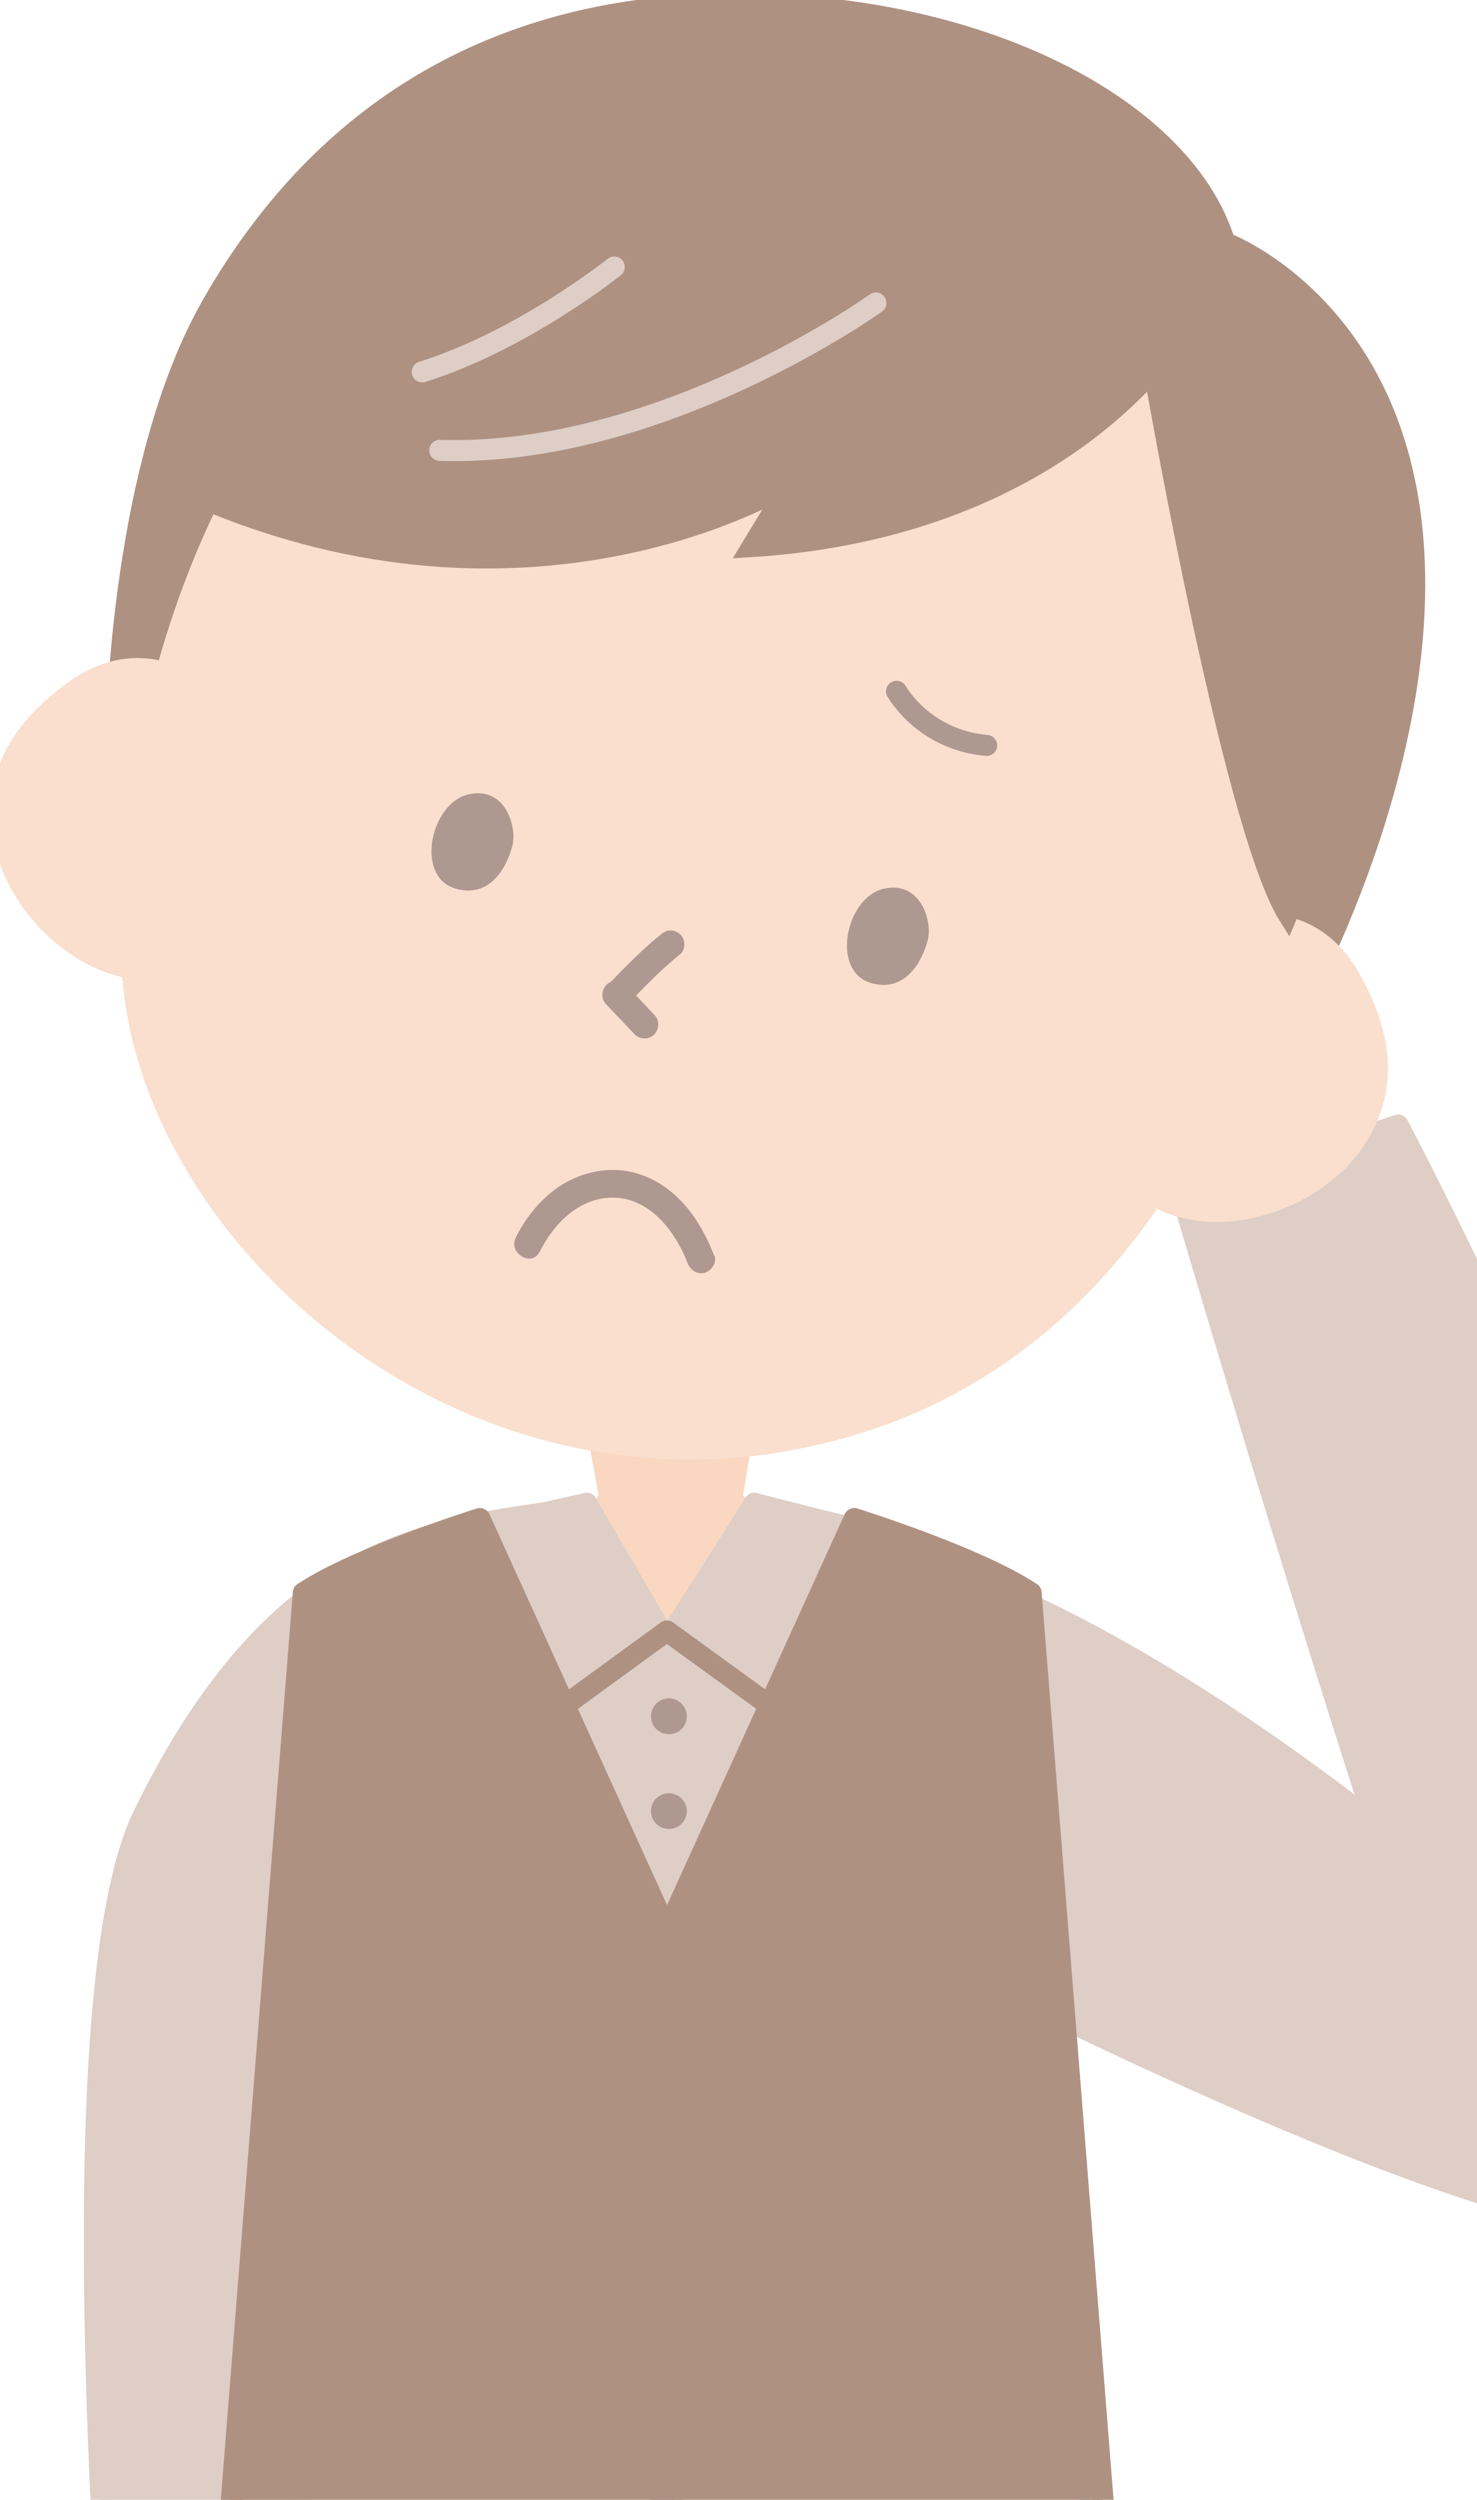 <?xml version="1.0" encoding="UTF-8"?><svg id="_レイヤー_2" xmlns="http://www.w3.org/2000/svg" xmlns:xlink="http://www.w3.org/1999/xlink" viewBox="0 0 80 135.38"><defs><style>.cls-1,.cls-2,.cls-3,.cls-4{fill:none;}.cls-5{clip-path:url(#clippath);}.cls-6,.cls-7,.cls-8,.cls-2,.cls-9,.cls-3,.cls-4{stroke-linecap:round;stroke-width:1.14px;}.cls-6,.cls-7,.cls-8,.cls-2,.cls-9,.cls-4{stroke-linejoin:round;}.cls-6,.cls-10,.cls-2,.cls-11{stroke:#af9182;}.cls-6,.cls-10,.cls-11{fill:#af9182;}.cls-7{stroke:#aab7ad;}.cls-7,.cls-8,.cls-9{fill:#decec6;}.cls-8,.cls-9,.cls-4{stroke:#decec6;}.cls-12{fill:#f9d7c1;}.cls-13{fill:#fadfce;}.cls-14,.cls-15{fill:#af9890;}.cls-10,.cls-11,.cls-3{stroke-miterlimit:10;}.cls-10,.cls-9,.cls-15,.cls-3,.cls-4{fill-rule:evenodd;}.cls-3{stroke:#af9890;}</style><clipPath id="clippath"><rect class="cls-1" width="80" height="135.38"/></clipPath></defs><g id="_レイヤー_1-2"><g class="cls-5"><g><path class="cls-8" d="m15.85,129.73l4.42-23.52,11.55-24.62c-7.71,1.2-16.47,1.15-24.06,16.73-6,12.34,0,68.47.43,69.56.44,1.09,8.83-12.23,8.83-12.23l-1.17-25.92Z"/><path class="cls-8" d="m40.02,82.91c10.17-.62,27.49,8.02,47.69,27.37l3.6,2.27s2.13,7.68-1.29,8.05c-9.05.98-38.34-14.21-38.34-14.21l-11.67-23.49Z"/><path class="cls-8" d="m75.73,60.93l-11.7,3.87s11.77,40.07,16.27,50.43c2.07,4.77,7.82,6.58,11.1,5.2,12.85-5.42-15.67-59.5-15.67-59.5Z"/><path class="cls-10" d="m66.4,13.09C64.08,5.57,52.38-.3,38.41.17c-12.17.41-21.23,6.22-26.99,16.32-4.93,8.62-5.16,22.76-5.16,22.76l64.43,14.63s9.78-17.9,4.38-31.41c-2.89-7.23-8.66-9.38-8.66-9.38Z"/><path class="cls-7" d="m61.81,170s-3.27-41.08-4.45-56.52c-1.18-15.43-5.83-22.33-9.65-27.11-3.26-4.07-7.58-5.18-11.49-5.02-3.91.17-8.93.94-12.19,5.02-3.82,4.78-8.47,11.68-9.65,27.11-1.18,15.44-4.45,56.52-4.45,56.52h51.9Z"/><path class="cls-12" d="m40.25,81s4.11,3.45-.29,6.32c-4.4,2.88-12.55-.58-7.53-6.32h7.82Z"/><path class="cls-12" d="m31.77,77.41l.65,3.59s4.24,3.59,7.82,0l.65-3.91-9.13.33Z"/><g><path class="cls-13" d="m13.87,40.57c-1.07-2.51-3-4.29-5.18-4.79-1.65-.38-3.34,0-4.91,1.11-1.09.77-2.58,2.04-3.43,3.67-1.04,1.96-1.14,4.25-.28,6.44,1.13,2.91,3.78,5.3,6.57,5.93,3,.68,5.61-.72,7.17-3.88,1.2-2.68,1.22-5.77.06-8.48Z"/><path class="cls-13" d="m62.97,51.72c2.05-1.8,4.57-2.58,6.74-2.09,1.65.37,3.01,1.45,3.94,3.13.65,1.16,1.45,2.94,1.52,4.78.09,2.21-.8,4.32-2.52,5.94-2.28,2.13-5.69,3.15-8.49,2.51-3.01-.68-4.75-3.08-4.79-6.59.08-2.94,1.39-5.74,3.61-7.68Z"/></g><path class="cls-13" d="m40.08,8.48c11.49-.03,24.02,6.14,28.76,20.19,4.76,14.06-.91,41.8-21.55,48.73-20.63,6.93-39.48-9.28-40.66-24.42-1.17-15.14,7.01-44.44,33.44-44.5Z"/><path class="cls-15" d="m47.16,53.23c-2.18-.65-1.34-4.6.67-5.09,2.02-.49,2.69,1.73,2.42,2.78-.27,1.04-1.16,2.89-3.1,2.31Z"/><path class="cls-15" d="m24.66,48.12c-2.19-.65-1.34-4.6.68-5.09,2.01-.5,2.68,1.73,2.41,2.78-.26,1.04-1.16,2.89-3.09,2.31Z"/><path class="cls-14" d="m35.79,50.61c-.97.78-1.84,1.67-2.7,2.56-.27.28-.3.79,0,1.06s.77.3,1.06,0c.86-.89,1.72-1.78,2.7-2.56.14-.11.22-.36.22-.53,0-.18-.08-.4-.22-.53s-.33-.23-.53-.22c-.21,0-.37.09-.53.22h0Z"/><path class="cls-14" d="m32.84,54.4c.51.54,1.03,1.08,1.54,1.62.13.14.34.22.53.22s.4-.08.53-.22c.28-.31.29-.76,0-1.06-.51-.54-1.02-1.08-1.54-1.62-.13-.14-.34-.22-.53-.22s-.4.08-.53.22c-.28.31-.29.76,0,1.06h0Z"/><path class="cls-8" d="m40.86,81.41s3.22.85,5.01,1.26l-4.4,9.54-4.93-3.99,4.33-6.8Z"/><path class="cls-8" d="m31.78,81.41s-3.35.74-5.38,1.26l4.4,9.54,4.94-3.99-3.96-6.8Z"/><polyline class="cls-2" points="41.47 92.21 36.12 88.33 30.8 92.21"/><path class="cls-6" d="m55.85,86.26l6.73,84.88h-26.3l.21-67.38,9.78-21.52s6.64,2.07,9.57,4.02Z"/><path class="cls-6" d="m16.43,86.26l-6.74,84.88h26.3l-.22-67.38-9.78-21.52s-6.62,2.07-9.56,4.02Z"/><path class="cls-14" d="m37.2,92.95c0,.54-.43.97-.97.97s-.97-.43-.97-.97.43-.97.97-.97.97.44.97.97Z"/><path class="cls-14" d="m37.2,98.08c0,.54-.43.97-.97.97s-.97-.43-.97-.97.43-.96.97-.96.97.43.97.96Z"/><path class="cls-11" d="m64.29,17.69s-6.07,10.9-23.68,11.99l2.03-3.35s-13.79,8.52-32.09.56c0,0,7.64-16.9,22.26-19.73,14.62-2.82,31.49,10.53,31.49,10.53Z"/><path class="cls-11" d="m62.27,19.14s4.37,25.55,7.48,30.49c0,0,6.91-16.43,2.1-23.23-4.81-6.81-7.56-8.71-7.56-8.71l-2.02,1.45Z"/><path class="cls-4" d="m47.44,16.41s-11.64,8.36-23.62,7.98"/><path class="cls-9" d="m33.27,14.46s-4.93,3.96-10.4,5.68"/><path class="cls-14" d="m38.68,68c-.73-1.9-1.95-3.66-3.93-4.37-1.6-.58-3.4-.19-4.73.82-.89.68-1.59,1.57-2.08,2.57-.43.86.87,1.63,1.3.76.79-1.59,2.22-2.96,4.02-2.92,1.94.05,3.31,1.8,3.98,3.54.15.38.51.64.93.53.36-.1.67-.54.53-.93h0Z"/><path class="cls-3" d="m48.56,37.44c.3.48.91,1.29,1.95,1.95,1.2.76,2.35.93,2.93.98"/></g></g></g></svg>